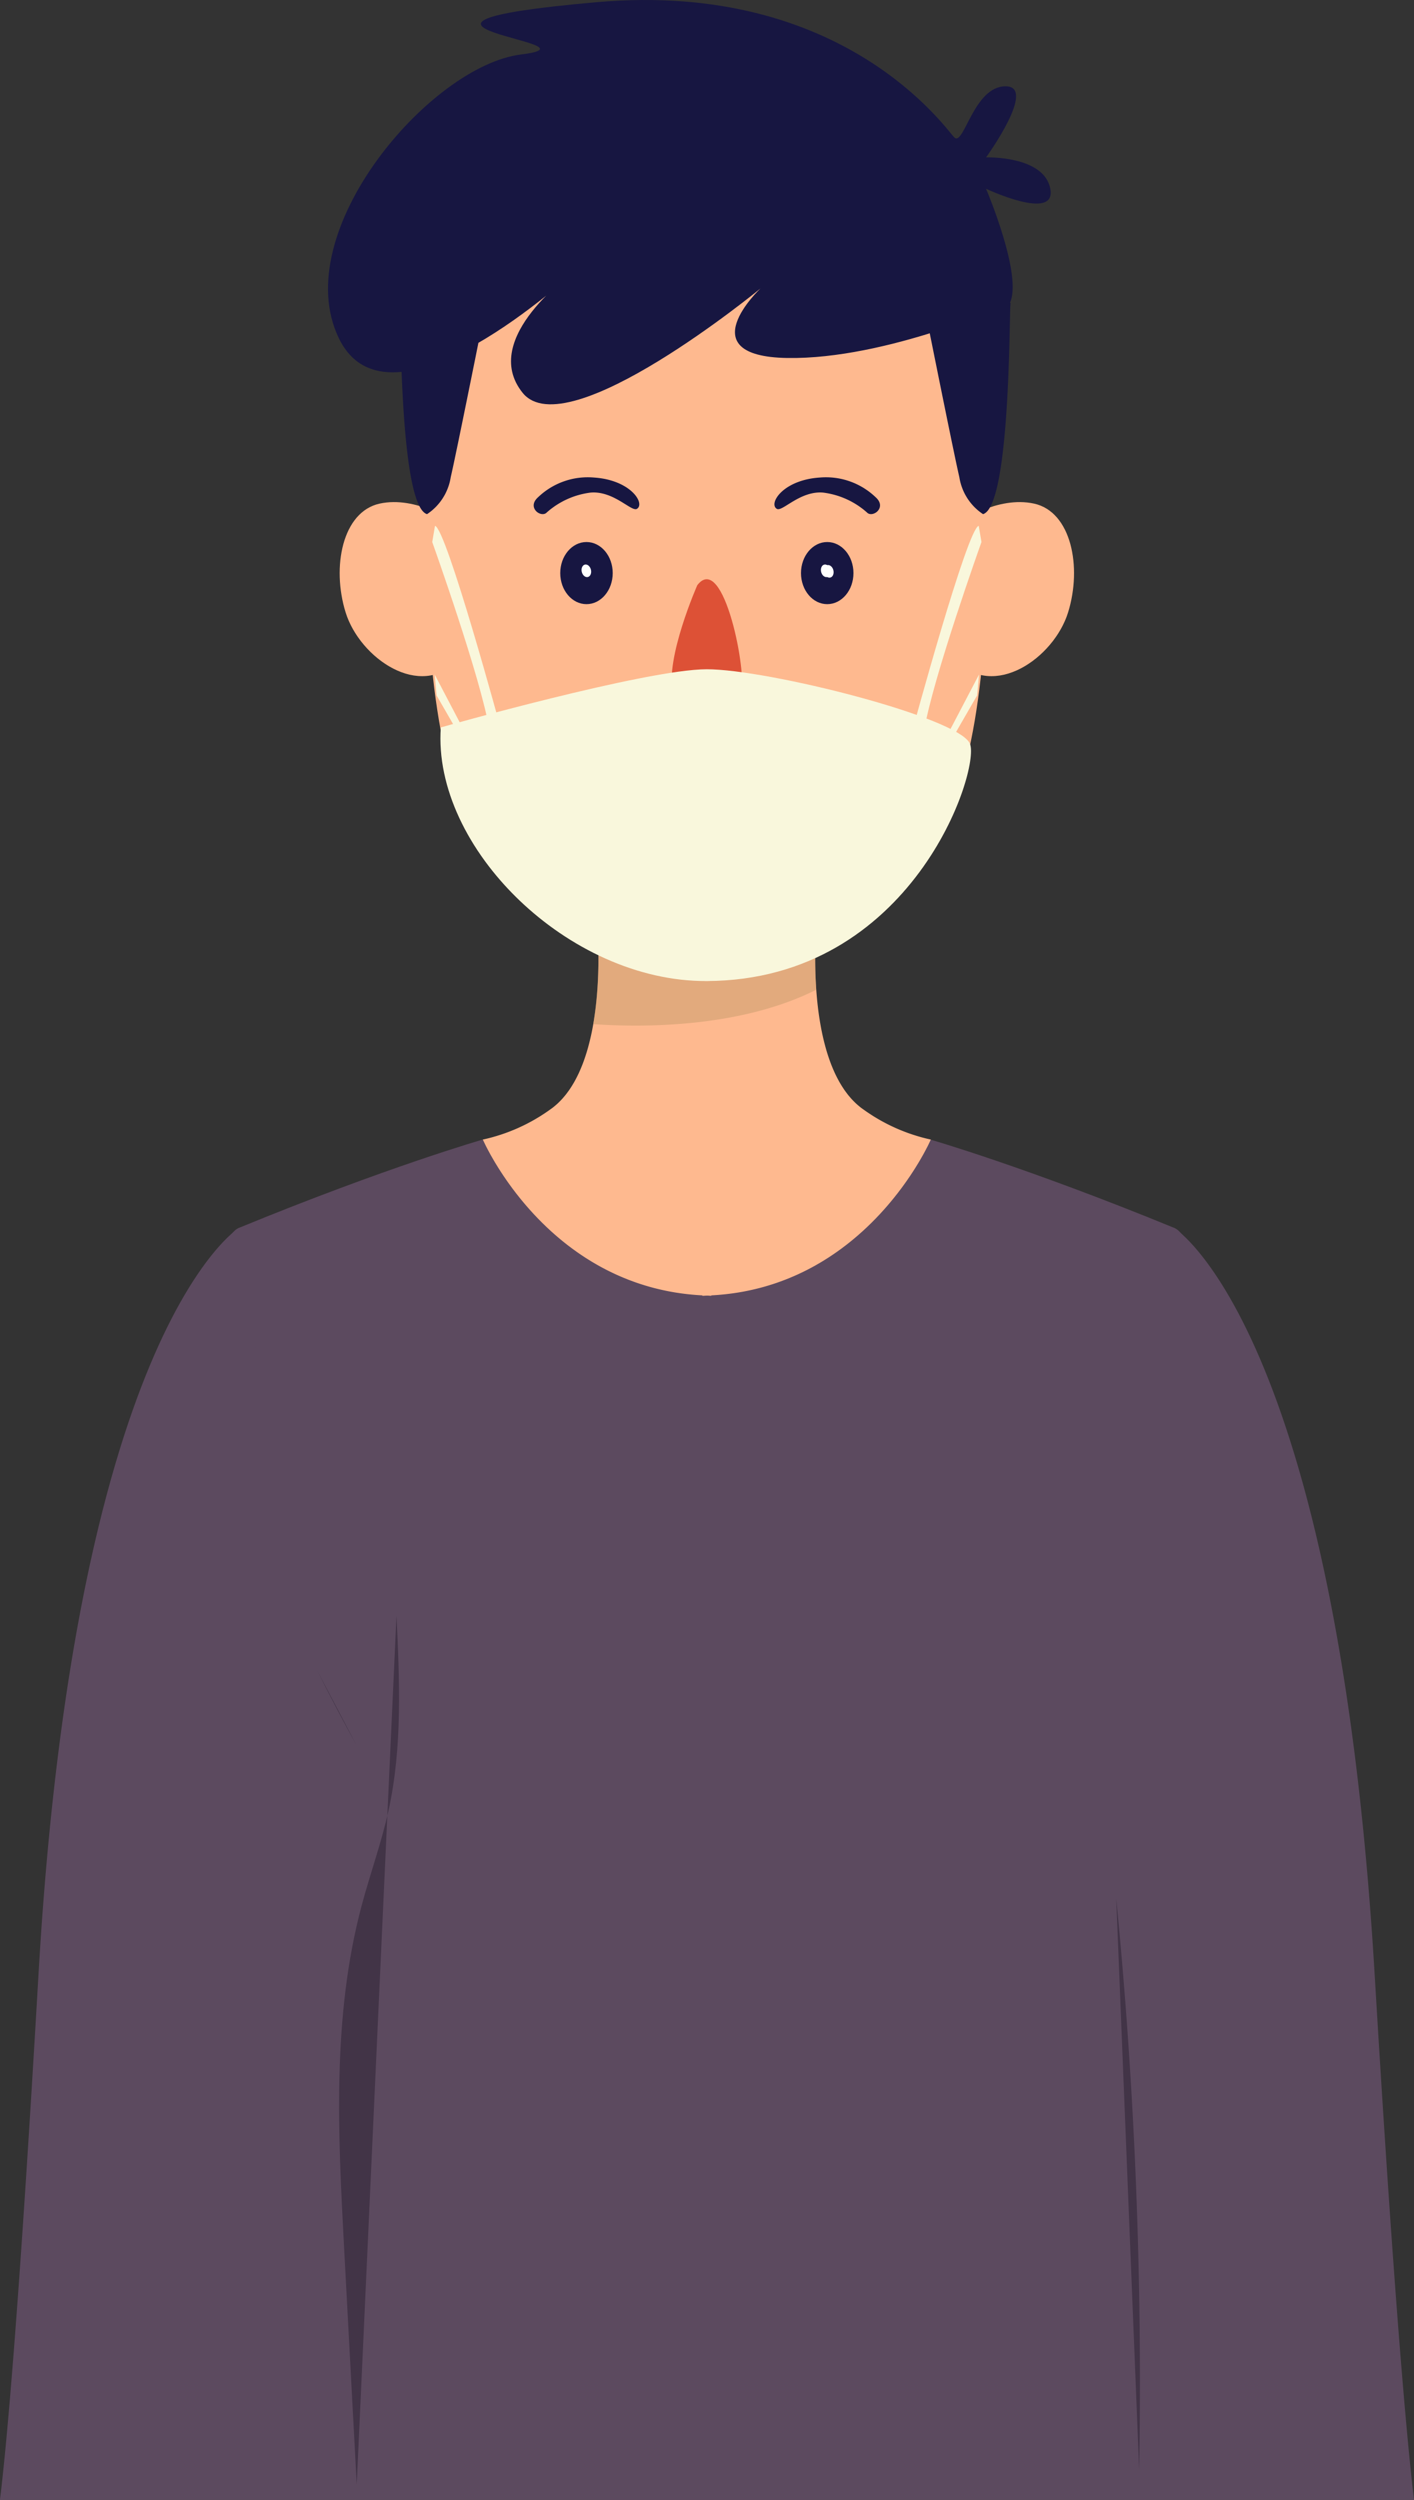 <svg xmlns="http://www.w3.org/2000/svg" width="107.467" height="189.864" viewBox="0 0 107.467 189.864">
  <rect x="0" y="0" width="107.467" height="189.864" fill="#333333" stroke="none"/>
  <g id="Avata" transform="translate(-950.153 -190.962)">
    <g id="Group_37" data-name="Group 37" transform="translate(950.153 190.962)">
      <path id="Path_126" data-name="Path 126" d="M989.552,479.331h41.211V375.6c-9.639-.124-24.815.412-24.815.412s-7.317,2.1-18.529,6.706c-3.943,1.618,1.133,27.892,2.061,53.477C990.335,459.778,990.15,469.593,989.552,479.331Z" transform="translate(-969.246 -289.467)" fill="#5c4a5f"/>
      <path id="Path_127" data-name="Path 127" d="M1129.723,487.494h21.121c-.485-4.087-1.473-14.481-2.992-39.938-2.928-49.088-15.24-56.671-15.24-56.671s-12.406,86.6-5.794,94.235A11.626,11.626,0,0,0,1129.723,487.494Z" transform="translate(-1043.377 -297.63)" fill="#5c4a5f"/>
      <path id="Path_128" data-name="Path 128" d="M971.215,487.494a11.621,11.621,0,0,0,2.9-2.375c6.612-7.635-5.794-94.235-5.794-94.235s-12.4,7.578-15.24,56.671c-1.5,25.891-2.443,36-2.932,39.938Z" transform="translate(-950.153 -297.63)" fill="#5c4a5f"/>
      <path id="Path_129" data-name="Path 129" d="M1089.748,479.331c-.6-9.739-.783-19.553.072-43.132.929-25.585,6-51.859,2.061-53.477-11.212-4.6-18.529-6.706-18.529-6.706s-15.177-.535-24.815-.412V479.331Z" transform="translate(-1002.646 -289.467)" fill="#5c4a5f"/>
      <g id="Group_36" data-name="Group 36" transform="translate(24.93)">
        <path id="Path_130" data-name="Path 130" d="M1062.878,356.151a13.785,13.785,0,0,1-5.072-2.25c-4.672-3.183-3.613-14.115-3.613-14.115l-8-1.321v-.111l-.338.056-.339-.056v.111l-8,1.321s1.059,10.933-3.613,14.115a13.783,13.783,0,0,1-5.071,2.25s4.826,11.223,16.682,11.834v.031c.115,0,.225-.011.339-.015s.223.014.338.015v-.031C1058.052,367.374,1062.878,356.151,1062.878,356.151Z" transform="translate(-1017.064 -269.602)" fill="#feb98f"/>
        <path id="Path_131" data-name="Path 131" d="M1063.771,344.771a33.328,33.328,0,0,1,.02-4.986l-8-1.321v-.111l-.338.056-.339-.056v.111l-8,1.321a32.245,32.245,0,0,1-.293,7.6C1050.621,347.646,1057.992,347.669,1063.771,344.771Z" transform="translate(-1026.662 -269.602)" fill="#c69c6d" opacity="0.5" style="isolation: isolate"/>
        <g id="Group_32" data-name="Group 32" transform="translate(0.886 38.133)">
          <path id="Path_132" data-name="Path 132" d="M1014.242,274.272s-2.9-2.066-5.714-1.441-3.654,4.8-2.576,8.265,5.667,6.679,8.571,3.6S1014.242,274.272,1014.242,274.272Z" transform="translate(-1005.499 -272.713)" fill="#feb98f"/>
          <path id="Path_133" data-name="Path 133" d="M1104.69,274.272s2.9-2.066,5.715-1.441,3.653,4.8,2.576,8.265-5.667,6.679-8.572,3.6S1104.69,274.272,1104.69,274.272Z" transform="translate(-1057.621 -272.713)" fill="#feb98f"/>
        </g>
        <path id="Path_134" data-name="Path 134" d="M1060.807,226.153c-1.2-4.449-10.322-13.478-19.844-12.785-9.522-.693-18.648,8.336-19.844,12.785-.89,3.308-4.186,33.15,3.592,42.2s16.253,9.052,16.253,9.052,8.475,0,16.252-9.052S1061.7,229.461,1060.807,226.153Z" transform="translate(-1012.17 -202.896)" fill="#feb98f"/>
        <g id="Group_33" data-name="Group 33" transform="translate(15.632 36.254)">
          <path id="Path_135" data-name="Path 135" d="M1037.44,270.2a5.465,5.465,0,0,1,4.263-1.5c2.8.192,3.9,1.982,3.253,2.378-.411.252-1.77-1.393-3.531-1.234a6.168,6.168,0,0,0-3.312,1.5C1037.7,271.807,1036.551,270.994,1037.44,270.2Z" transform="translate(-1037.111 -268.685)" fill="#171641"/>
          <ellipse id="Ellipse_9" data-name="Ellipse 9" cx="1.994" cy="2.36" rx="1.994" ry="2.36" transform="translate(2.018 4.912)" fill="#171641"/>
          <path id="Path_136" data-name="Path 136" d="M1084.032,270.2a5.467,5.467,0,0,0-4.263-1.5c-2.8.192-3.9,1.982-3.253,2.378.411.252,1.77-1.393,3.531-1.234a6.168,6.168,0,0,1,3.311,1.5C1083.77,271.807,1084.921,270.994,1084.032,270.2Z" transform="translate(-1058.039 -268.685)" fill="#171641"/>
          <ellipse id="Ellipse_10" data-name="Ellipse 10" cx="1.994" cy="2.36" rx="1.994" ry="2.36" transform="translate(20.315 4.912)" fill="#171641"/>
        </g>
        <path id="Path_137" data-name="Path 137" d="M1061.431,315.541a8.413,8.413,0,0,1-9.654,0c-1.7-1.227-3.49.972-2.094,3.12,1.357,2.087,4.357,3.007,6.813,2.964v0c.035,0,.073,0,.109,0s.073,0,.109,0v0c2.456.043,5.456-.877,6.812-2.964C1064.921,316.513,1063.126,314.314,1061.431,315.541Z" transform="translate(-1027.921 -257.243)" fill="#fff"/>
        <path id="Path_138" data-name="Path 138" d="M1061.537,285.724s-2.463,5.569-1.856,8.173c.273,1.168,4.624,1.274,5.163,0S1063.562,283.121,1061.537,285.724Z" transform="translate(-1033.47 -241.282)" fill="#dd5136"/>
        <path id="Path_139" data-name="Path 139" d="M1021.943,304.35s15.6-4.418,20.221-4.418,19.222,3.67,20,5.671-4.341,17.933-20,18.011C1031.631,323.667,1021.292,313.488,1021.943,304.35Z" transform="translate(-1013.371 -249.103)" fill="#f9f7dc"/>
        <g id="Group_34" data-name="Group 34" transform="translate(44.41 39.939)">
          <path id="Path_140" data-name="Path 140" d="M1098.808,292.15s4.182-15.406,5.045-15.566l.209,1.227s-3.758,10.5-4.357,14.339Z" transform="translate(-1098.808 -276.584)" fill="#f9f7dc"/>
          <path id="Path_141" data-name="Path 141" d="M1104.44,305.451l2.44-4.657-.143,1.585-2.008,3.482Z" transform="translate(-1101.813 -289.501)" fill="#f9f7dc"/>
        </g>
        <g id="Group_35" data-name="Group 35" transform="translate(7.921 39.939)">
          <path id="Path_142" data-name="Path 142" d="M1025.834,292.15s-4.182-15.406-5.045-15.566l-.209,1.227s3.758,10.5,4.356,14.339Z" transform="translate(-1020.58 -276.584)" fill="#f9f7dc"/>
          <path id="Path_143" data-name="Path 143" d="M1023.42,305.451l-2.44-4.657.143,1.585,2.008,3.482Z" transform="translate(-1020.793 -289.501)" fill="#f9f7dc"/>
        </g>
        <path id="Path_144" data-name="Path 144" d="M1017.347,253.591a4.125,4.125,0,0,0,1.8-2.8c.5-2.139,3.194-15.64,3.194-15.64s-7.179,1.943-7.079,2.455S1015.242,252.948,1017.347,253.591Z" transform="translate(-1009.822 -214.541)" fill="#171641"/>
        <path id="Path_145" data-name="Path 145" d="M1104.613,253.591a4.124,4.124,0,0,1-1.8-2.8c-.5-2.139-3.193-15.64-3.193-15.64s7.179,1.943,7.079,2.455S1106.717,252.948,1104.613,253.591Z" transform="translate(-1054.829 -214.541)" fill="#171641"/>
        <path id="Path_146" data-name="Path 146" d="M1055.391,214.031s-9.344,4.243-16.887,4.12-2.036-5.282-2.036-5.282-14.727,12.1-18.08,7.925,3.951-9.218,3.951-9.218-14.065,13.1-17.929,5.048,6.951-20.662,13.847-21.522-14.119-2.22,5.758-3.974c18.8-1.658,26.543,9.635,27.18,10.268.73.726,1.463-3.88,3.9-3.88s-1.484,5.4-1.484,5.4,4.4-.15,4.884,2.382-4.884,0-4.884,0S1056.473,212,1055.391,214.031Z" transform="translate(-1003.599 -190.962)" fill="#171641"/>
      </g>
      <g id="Group_482-2" data-name="Group 482-2" transform="translate(44.104 42.798)">
        <ellipse id="Ellipse_71-2" data-name="Ellipse 71-2" cx="0.358" cy="0.485" rx="0.358" ry="0.485" transform="translate(0 0.166) rotate(-13.386)" fill="#fff"/>
      </g>
      <g id="Group_482-2-2" data-name="Group 482-2" transform="translate(62.296 42.798)">
        <ellipse id="Ellipse_71-2-2" data-name="Ellipse 71-2" cx="0.358" cy="0.485" rx="0.358" ry="0.485" transform="translate(0 0.166) rotate(-13.386)" fill="#fff"/>
      </g>
    </g>
    <g id="Group_38" data-name="Group 38" transform="translate(974.258 313.656)">
      <path id="Path_147" data-name="Path 147" d="M1001.83,462.943q1.443,2.892,3.011,5.722" transform="translate(-1001.83 -458.771)" fill="#423447"/>
      <path id="Path_148" data-name="Path 148" d="M1009.768,454c.233,4.962.46,9.99-.612,14.845-.539,2.437-1.4,4.794-2.041,7.207-2.242,8.418-1.793,17.27-1.329,25.959.335,6.275.626,11.711.961,17.986" transform="translate(-1003.739 -453.999)" fill="#423447"/>
      <path id="Path_149" data-name="Path 149" d="M1132.023,500.041a374.4,374.4,0,0,1,1.744,43.379" transform="translate(-1071.294 -478.565)" fill="#423447"/>
    </g>
    <g id="Group_482-2-3" data-name="Group 482-2" transform="translate(1012.683 233.802)">
      <ellipse id="Ellipse_71-2-3" data-name="Ellipse 71-2" cx="0.358" cy="0.485" rx="0.358" ry="0.485" transform="translate(0 0.166) rotate(-13.386)" fill="#fff"/>
    </g>
  </g>
</svg>
